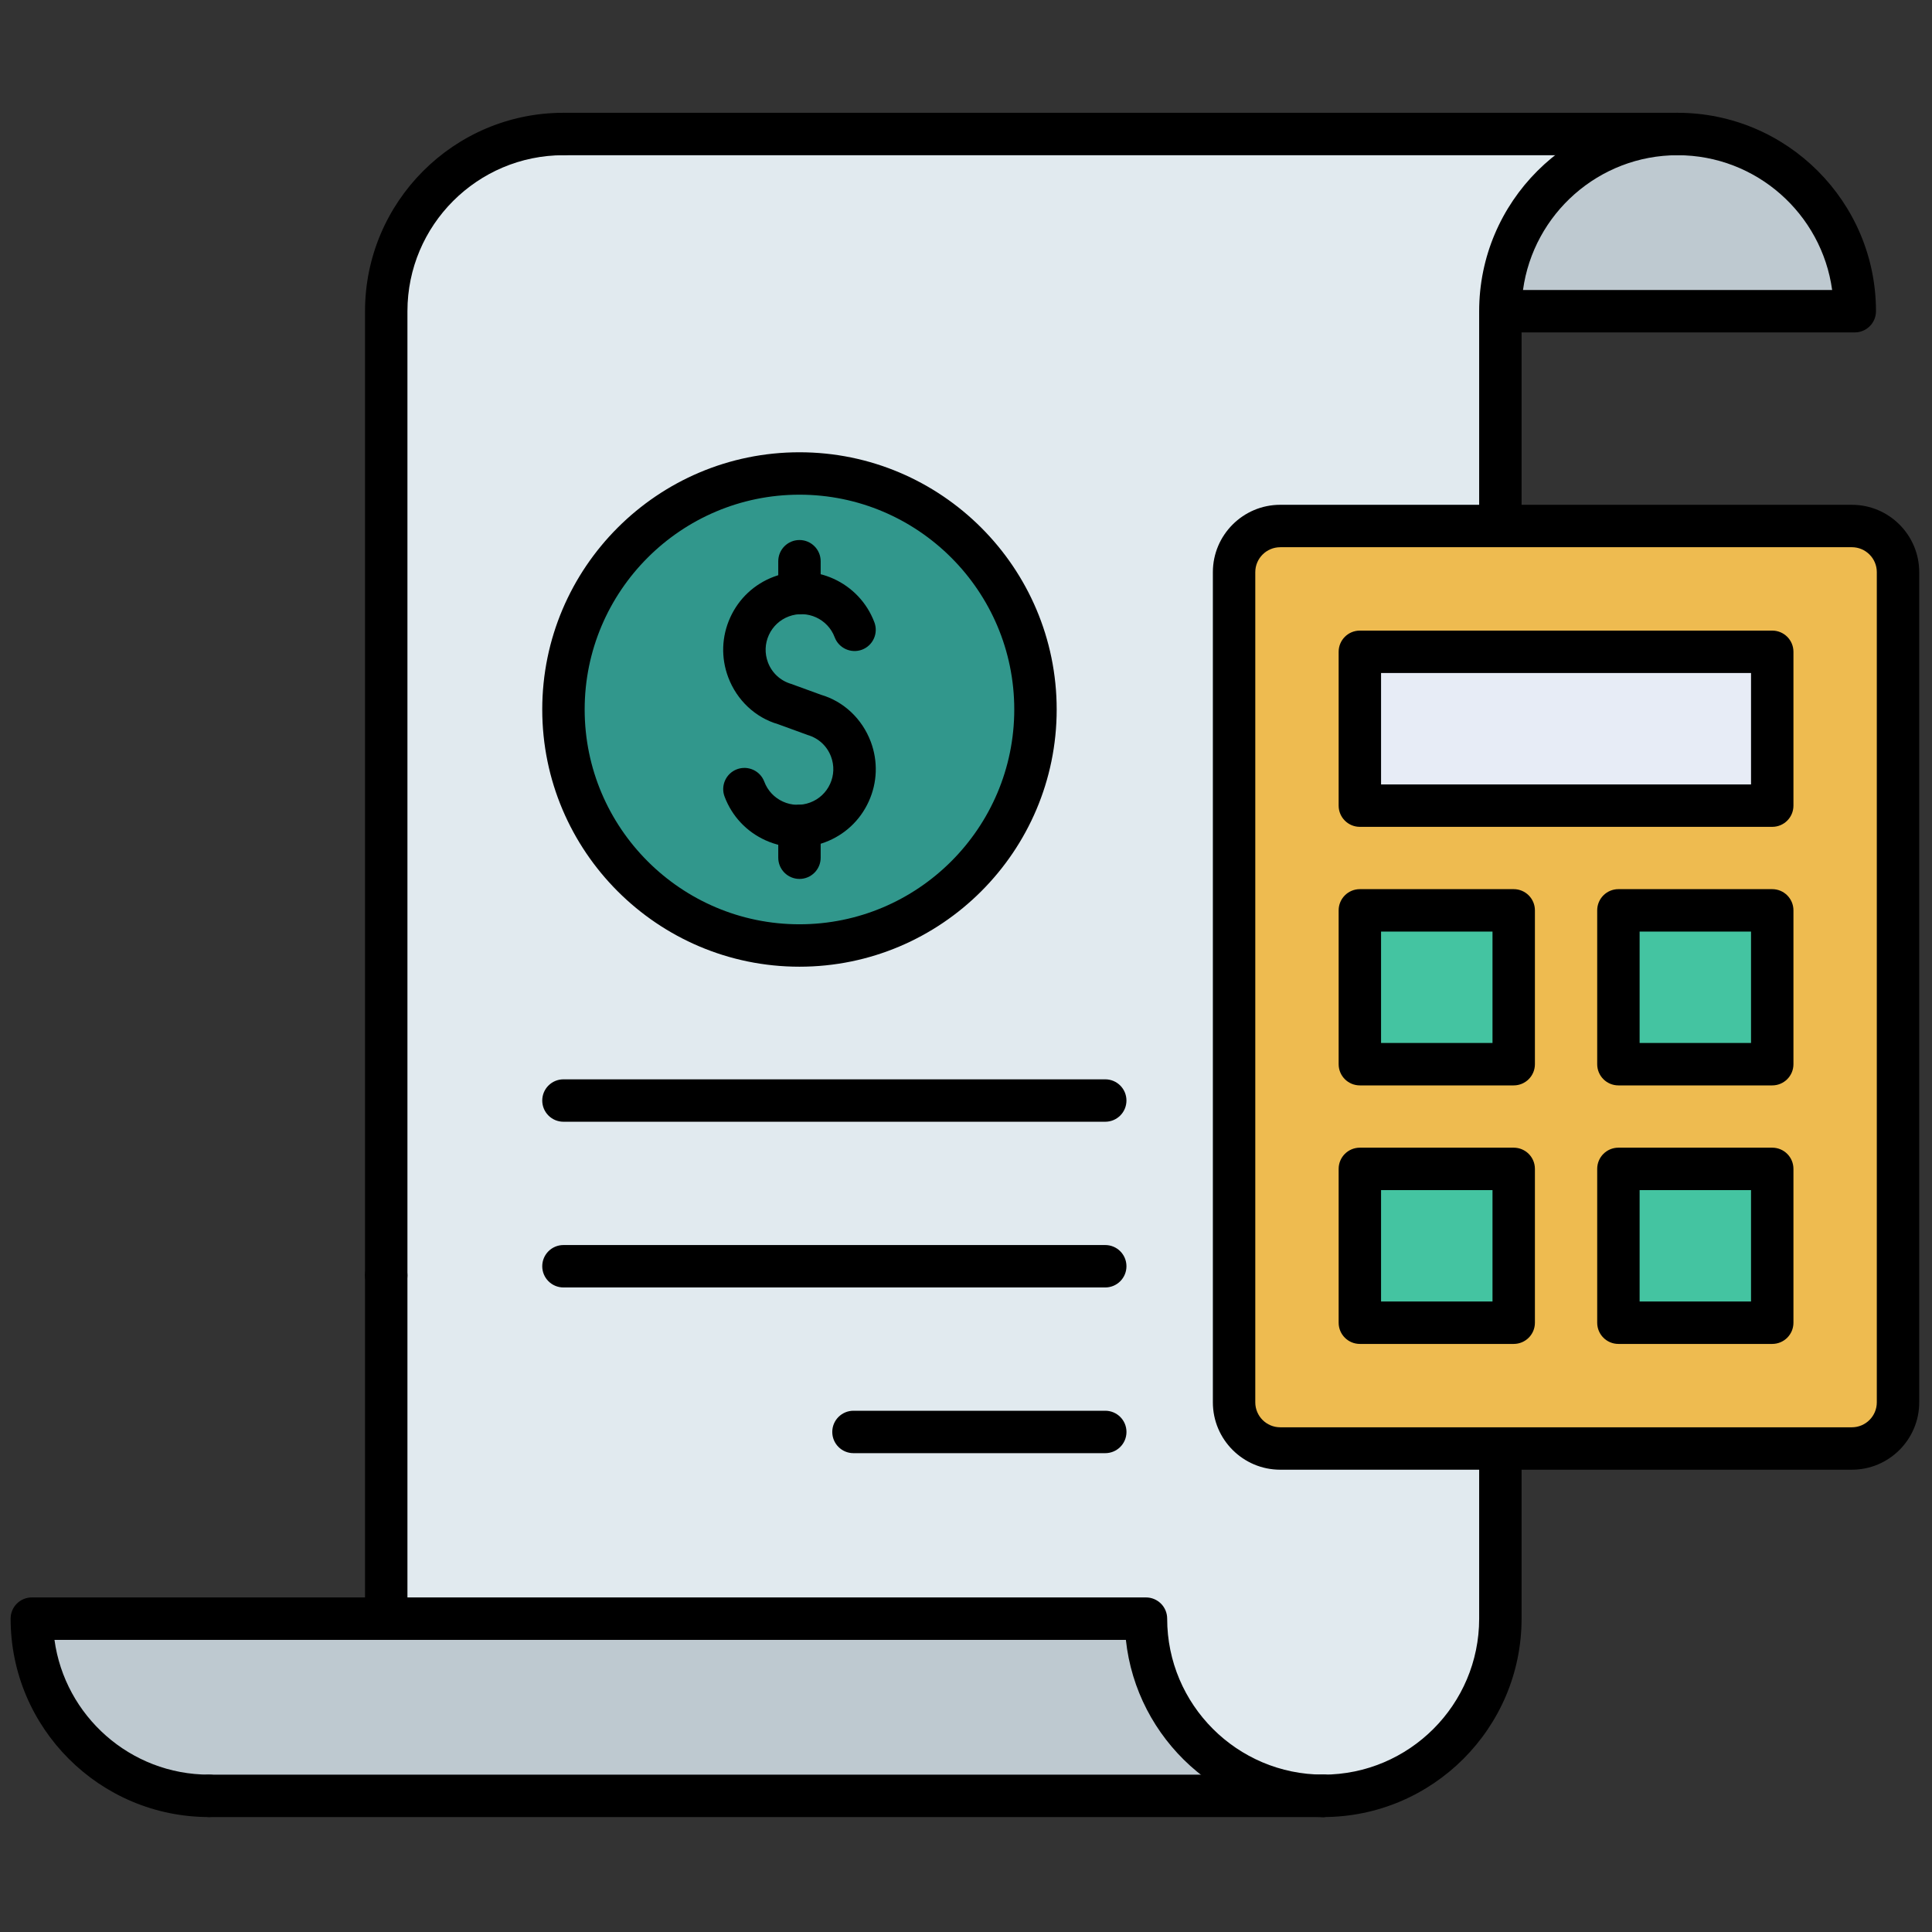 <svg xmlns="http://www.w3.org/2000/svg" xmlns:xlink="http://www.w3.org/1999/xlink" version="1.1" width="256" height="256" viewBox="0 0 256 256" xml:space="preserve">

<rect x="0" y="0" width="256" height="256" fill="#333333" stroke="none"/>

<defs>
</defs>
<g style="stroke: none; stroke-width: 0; stroke-dasharray: none; stroke-linecap: butt; stroke-linejoin: miter; stroke-miterlimit: 10; fill: none; fill-rule: nonzero; opacity: 1;" transform="translate(1.407 1.407) scale(2.81 2.81)" >
	<path d="M 85.774 14.385 c 0.71 0 1.288 -0.655 1.174 -1.389 c -0.633 -4.069 -4.004 -7.175 -8.066 -7.175 h -5.912 l -6.313 8.564 H 85.774 z" style="stroke: none; stroke-width: 1; stroke-dasharray: none; stroke-linecap: butt; stroke-linejoin: miter; stroke-miterlimit: 10; fill: rgb(190,201,208); fill-rule: nonzero; opacity: 1;" transform=" matrix(1 0 0 1 0 0) " stroke-linecap="round" />
	<path d="M 17.712 75.826 V 59.64 V 14.174 c 0 -4.615 3.741 -8.356 8.356 -8.356 h 0 h 0 h 52.537 h 0 h 0 c -4.615 0 -8.356 3.741 -8.356 8.356 V 59.64 v 16.185 c 0 4.615 -3.741 8.356 -8.356 8.356 h 0 L 17.712 75.826 z" style="stroke: none; stroke-width: 1; stroke-dasharray: none; stroke-linecap: butt; stroke-linejoin: miter; stroke-miterlimit: 10; fill: rgb(225,234,239); fill-rule: nonzero; opacity: 1;" transform=" matrix(1 0 0 1 0 0) " stroke-linecap="round" />
	<path d="M 17.774 75.615 h 34.702 c 0.786 0 1.417 0.601 1.544 1.389 c 0.653 4.069 4.129 7.175 8.318 7.175 H 9.345 h 0 c -4.222 0 -7.719 -3.154 -8.333 -7.27 c -0.102 -0.684 0.449 -1.294 1.13 -1.294 L 17.774 75.615" style="stroke: none; stroke-width: 1; stroke-dasharray: none; stroke-linecap: butt; stroke-linejoin: miter; stroke-miterlimit: 10; fill: rgb(190,201,208); fill-rule: nonzero; opacity: 1;" transform=" matrix(1 0 0 1 0 0) " stroke-linecap="round" />
	<path d="M 70.249 60.641 c -0.553 0 -1 -0.447 -1 -1 V 14.174 c 0 -5.159 4.197 -9.356 9.356 -9.356 s 9.356 4.197 9.356 9.356 c 0 0.552 -0.447 1 -1 1 H 71.249 v 44.466 C 71.249 60.193 70.802 60.641 70.249 60.641 z M 71.316 13.174 h 14.578 c -0.49 -3.585 -3.572 -6.356 -7.289 -6.356 S 71.807 9.589 71.316 13.174 z" style="stroke: none; stroke-width: 1; stroke-dasharray: none; stroke-linecap: butt; stroke-linejoin: miter; stroke-miterlimit: 10; fill: rgb(0,0,0); fill-rule: nonzero; opacity: 1;" transform=" matrix(1 0 0 1 0 0) " stroke-linecap="round" />
	<path d="M 17.712 60.641 c -0.552 0 -1 -0.447 -1 -1 V 14.174 c 0 -5.159 4.197 -9.356 9.356 -9.356 c 0.552 0 1 0.448 1 1 s -0.448 1 -1 1 c -4.056 0 -7.356 3.3 -7.356 7.356 v 45.466 C 18.712 60.193 18.265 60.641 17.712 60.641 z" style="stroke: none; stroke-width: 1; stroke-dasharray: none; stroke-linecap: butt; stroke-linejoin: miter; stroke-miterlimit: 10; fill: rgb(0,0,0); fill-rule: nonzero; opacity: 1;" transform=" matrix(1 0 0 1 0 0) " stroke-linecap="round" />
	<path d="M 78.605 6.818 H 26.069 c -0.552 0 -1 -0.448 -1 -1 s 0.448 -1 1 -1 h 52.537 c 0.553 0 1 0.448 1 1 S 79.158 6.818 78.605 6.818 z" style="stroke: none; stroke-width: 1; stroke-dasharray: none; stroke-linecap: butt; stroke-linejoin: miter; stroke-miterlimit: 10; fill: rgb(0,0,0); fill-rule: nonzero; opacity: 1;" transform=" matrix(1 0 0 1 0 0) " stroke-linecap="round" />
	<path d="M 17.712 76.826 c -0.552 0 -1 -0.447 -1 -1 V 59.641 c 0 -0.553 0.448 -1 1 -1 s 1 0.447 1 1 v 16.186 C 18.712 76.379 18.265 76.826 17.712 76.826 z" style="stroke: none; stroke-width: 1; stroke-dasharray: none; stroke-linecap: butt; stroke-linejoin: miter; stroke-miterlimit: 10; fill: rgb(0,0,0); fill-rule: nonzero; opacity: 1;" transform=" matrix(1 0 0 1 0 0) " stroke-linecap="round" />
	<path d="M 61.894 85.182 c -0.553 0 -1 -0.447 -1 -1 s 0.447 -1 1 -1 c 4.056 0 7.355 -3.3 7.355 -7.355 V 59.641 c 0 -0.553 0.447 -1 1 -1 s 1 0.447 1 1 v 16.186 C 71.249 80.984 67.052 85.182 61.894 85.182 z" style="stroke: none; stroke-width: 1; stroke-dasharray: none; stroke-linecap: butt; stroke-linejoin: miter; stroke-miterlimit: 10; fill: rgb(0,0,0); fill-rule: nonzero; opacity: 1;" transform=" matrix(1 0 0 1 0 0) " stroke-linecap="round" />
	<path d="M 61.894 85.182 H 9.356 c -0.552 0 -1 -0.447 -1 -1 s 0.448 -1 1 -1 h 52.537 c 0.553 0 1 0.447 1 1 S 62.446 85.182 61.894 85.182 z" style="stroke: none; stroke-width: 1; stroke-dasharray: none; stroke-linecap: butt; stroke-linejoin: miter; stroke-miterlimit: 10; fill: rgb(0,0,0); fill-rule: nonzero; opacity: 1;" transform=" matrix(1 0 0 1 0 0) " stroke-linecap="round" />
	<path d="M 61.894 85.182 c -4.821 0 -8.803 -3.665 -9.304 -8.355 H 2.068 c 0.489 3.585 3.571 6.355 7.289 6.355 c 0.552 0 1 0.447 1 1 s -0.448 1 -1 1 C 4.197 85.182 0 80.984 0 75.826 c 0 -0.553 0.448 -1 1 -1 h 52.537 c 0.553 0 1 0.447 1 1 c 0 4.056 3.3 7.355 7.356 7.355 c 0.553 0 1 0.447 1 1 S 62.446 85.182 61.894 85.182 z" style="stroke: none; stroke-width: 1; stroke-dasharray: none; stroke-linecap: butt; stroke-linejoin: miter; stroke-miterlimit: 10; fill: rgb(0,0,0); fill-rule: nonzero; opacity: 1;" transform=" matrix(1 0 0 1 0 0) " stroke-linecap="round" />
	<path d="M 51.617 52.395 H 26.069 c -0.552 0 -1 -0.447 -1 -1 s 0.448 -1 1 -1 h 25.548 c 0.553 0 1 0.447 1 1 S 52.17 52.395 51.617 52.395 z" style="stroke: none; stroke-width: 1; stroke-dasharray: none; stroke-linecap: butt; stroke-linejoin: miter; stroke-miterlimit: 10; fill: rgb(0,0,0); fill-rule: nonzero; opacity: 1;" transform=" matrix(1 0 0 1 0 0) " stroke-linecap="round" />
	<path d="M 51.617 60.209 H 26.069 c -0.552 0 -1 -0.447 -1 -1 s 0.448 -1 1 -1 h 25.548 c 0.553 0 1 0.447 1 1 S 52.17 60.209 51.617 60.209 z" style="stroke: none; stroke-width: 1; stroke-dasharray: none; stroke-linecap: butt; stroke-linejoin: miter; stroke-miterlimit: 10; fill: rgb(0,0,0); fill-rule: nonzero; opacity: 1;" transform=" matrix(1 0 0 1 0 0) " stroke-linecap="round" />
	<path d="M 86.824 67.803 H 59.868 c -1.202 0 -2.176 -0.974 -2.176 -2.176 V 26.479 c 0 -1.202 0.974 -2.176 2.176 -2.176 h 26.956 c 1.202 0 2.176 0.974 2.176 2.176 v 39.148 C 89 66.829 88.026 67.803 86.824 67.803 z" style="stroke: none; stroke-width: 1; stroke-dasharray: none; stroke-linecap: butt; stroke-linejoin: miter; stroke-miterlimit: 10; fill: rgb(238,187,80); fill-rule: nonzero; opacity: 1;" transform=" matrix(1 0 0 1 0 0) " stroke-linecap="round" />
	<rect x="63.62" y="42.43" rx="0" ry="0" width="7.25" height="7.25" style="stroke: none; stroke-width: 1; stroke-dasharray: none; stroke-linecap: butt; stroke-linejoin: miter; stroke-miterlimit: 10; fill: rgb(68,196,161); fill-rule: nonzero; opacity: 1;" transform=" matrix(1 0 0 1 0 0) "/>
	<rect x="75.81" y="42.43" rx="0" ry="0" width="7.25" height="7.25" style="stroke: none; stroke-width: 1; stroke-dasharray: none; stroke-linecap: butt; stroke-linejoin: miter; stroke-miterlimit: 10; fill: rgb(68,196,161); fill-rule: nonzero; opacity: 1;" transform=" matrix(1 0 0 1 0 0) "/>
	<rect x="63.62" y="54.62" rx="0" ry="0" width="7.25" height="7.25" style="stroke: none; stroke-width: 1; stroke-dasharray: none; stroke-linecap: butt; stroke-linejoin: miter; stroke-miterlimit: 10; fill: rgb(68,196,161); fill-rule: nonzero; opacity: 1;" transform=" matrix(1 0 0 1 0 0) "/>
	<rect x="75.81" y="54.62" rx="0" ry="0" width="7.25" height="7.25" style="stroke: none; stroke-width: 1; stroke-dasharray: none; stroke-linecap: butt; stroke-linejoin: miter; stroke-miterlimit: 10; fill: rgb(68,196,161); fill-rule: nonzero; opacity: 1;" transform=" matrix(1 0 0 1 0 0) "/>
	<rect x="63.62" y="30.23" rx="0" ry="0" width="19.45" height="7.25" style="stroke: none; stroke-width: 1; stroke-dasharray: none; stroke-linecap: butt; stroke-linejoin: miter; stroke-miterlimit: 10; fill: rgb(231,236,246); fill-rule: nonzero; opacity: 1;" transform=" matrix(1 0 0 1 0 0) "/>
	<path d="M 86.824 68.803 H 59.868 c -1.751 0 -3.176 -1.425 -3.176 -3.176 V 26.479 c 0 -1.751 1.425 -3.176 3.176 -3.176 h 26.956 c 1.751 0 3.176 1.425 3.176 3.176 v 39.147 C 90 67.378 88.575 68.803 86.824 68.803 z M 59.868 25.304 c -0.648 0 -1.176 0.527 -1.176 1.176 v 39.147 c 0 0.648 0.527 1.176 1.176 1.176 h 26.956 c 0.648 0 1.176 -0.527 1.176 -1.176 V 26.479 c 0 -0.648 -0.527 -1.176 -1.176 -1.176 H 59.868 z" style="stroke: none; stroke-width: 1; stroke-dasharray: none; stroke-linecap: butt; stroke-linejoin: miter; stroke-miterlimit: 10; fill: rgb(0,0,0); fill-rule: nonzero; opacity: 1;" transform=" matrix(1 0 0 1 0 0) " stroke-linecap="round" />
	<path d="M 70.878 50.681 h -7.255 c -0.553 0 -1 -0.447 -1 -1 v -7.254 c 0 -0.552 0.447 -1 1 -1 h 7.255 c 0.553 0 1 0.448 1 1 v 7.254 C 71.878 50.233 71.431 50.681 70.878 50.681 z M 64.623 48.681 h 5.255 v -5.254 h -5.255 V 48.681 z" style="stroke: none; stroke-width: 1; stroke-dasharray: none; stroke-linecap: butt; stroke-linejoin: miter; stroke-miterlimit: 10; fill: rgb(0,0,0); fill-rule: nonzero; opacity: 1;" transform=" matrix(1 0 0 1 0 0) " stroke-linecap="round" />
	<path d="M 83.069 50.681 h -7.254 c -0.553 0 -1 -0.447 -1 -1 v -7.254 c 0 -0.552 0.447 -1 1 -1 h 7.254 c 0.553 0 1 0.448 1 1 v 7.254 C 84.069 50.233 83.622 50.681 83.069 50.681 z M 76.815 48.681 h 5.254 v -5.254 h -5.254 V 48.681 z" style="stroke: none; stroke-width: 1; stroke-dasharray: none; stroke-linecap: butt; stroke-linejoin: miter; stroke-miterlimit: 10; fill: rgb(0,0,0); fill-rule: nonzero; opacity: 1;" transform=" matrix(1 0 0 1 0 0) " stroke-linecap="round" />
	<path d="M 70.878 62.872 h -7.255 c -0.553 0 -1 -0.447 -1 -1 v -7.254 c 0 -0.553 0.447 -1 1 -1 h 7.255 c 0.553 0 1 0.447 1 1 v 7.254 C 71.878 62.425 71.431 62.872 70.878 62.872 z M 64.623 60.872 h 5.255 v -5.254 h -5.255 V 60.872 z" style="stroke: none; stroke-width: 1; stroke-dasharray: none; stroke-linecap: butt; stroke-linejoin: miter; stroke-miterlimit: 10; fill: rgb(0,0,0); fill-rule: nonzero; opacity: 1;" transform=" matrix(1 0 0 1 0 0) " stroke-linecap="round" />
	<path d="M 83.069 62.872 h -7.254 c -0.553 0 -1 -0.447 -1 -1 v -7.254 c 0 -0.553 0.447 -1 1 -1 h 7.254 c 0.553 0 1 0.447 1 1 v 7.254 C 84.069 62.425 83.622 62.872 83.069 62.872 z M 76.815 60.872 h 5.254 v -5.254 h -5.254 V 60.872 z" style="stroke: none; stroke-width: 1; stroke-dasharray: none; stroke-linecap: butt; stroke-linejoin: miter; stroke-miterlimit: 10; fill: rgb(0,0,0); fill-rule: nonzero; opacity: 1;" transform=" matrix(1 0 0 1 0 0) " stroke-linecap="round" />
	<path d="M 83.069 38.489 H 63.623 c -0.553 0 -1 -0.448 -1 -1 v -7.254 c 0 -0.552 0.447 -1 1 -1 h 19.446 c 0.553 0 1 0.448 1 1 v 7.254 C 84.069 38.041 83.622 38.489 83.069 38.489 z M 64.623 36.489 h 17.446 v -5.254 H 64.623 V 36.489 z" style="stroke: none; stroke-width: 1; stroke-dasharray: none; stroke-linecap: butt; stroke-linejoin: miter; stroke-miterlimit: 10; fill: rgb(0,0,0); fill-rule: nonzero; opacity: 1;" transform=" matrix(1 0 0 1 0 0) " stroke-linecap="round" />
	<circle cx="37.199" cy="32.959" r="11.129" style="stroke: none; stroke-width: 1; stroke-dasharray: none; stroke-linecap: butt; stroke-linejoin: miter; stroke-miterlimit: 10; fill: rgb(49,151,140); fill-rule: nonzero; opacity: 1;" transform="  matrix(1 0 0 1 0 0) "/>
	<path d="M 37.198 45.084 c -6.688 0 -12.129 -5.441 -12.129 -12.129 s 5.441 -12.129 12.129 -12.129 s 12.129 5.441 12.129 12.129 S 43.886 45.084 37.198 45.084 z M 37.198 22.826 c -5.585 0 -10.129 4.544 -10.129 10.129 s 4.544 10.129 10.129 10.129 c 5.585 0 10.129 -4.544 10.129 -10.129 S 42.783 22.826 37.198 22.826 z" style="stroke: none; stroke-width: 1; stroke-dasharray: none; stroke-linecap: butt; stroke-linejoin: miter; stroke-miterlimit: 10; fill: rgb(0,0,0); fill-rule: nonzero; opacity: 1;" transform=" matrix(1 0 0 1 0 0) " stroke-linecap="round" />
	<path d="M 37.111 39.452 c -0.519 0 -1.036 -0.111 -1.521 -0.332 c -0.895 -0.407 -1.578 -1.138 -1.924 -2.059 c -0.194 -0.517 0.068 -1.093 0.585 -1.288 c 0.517 -0.192 1.094 0.068 1.288 0.585 c 0.158 0.42 0.469 0.754 0.878 0.94 c 0.408 0.187 0.864 0.201 1.286 0.043 c 0.42 -0.157 0.754 -0.469 0.94 -0.878 c 0.186 -0.409 0.201 -0.866 0.043 -1.286 c -0.186 -0.497 -0.587 -0.869 -1.1 -1.019 l -1.402 -0.511 c -1.06 -0.309 -1.938 -1.124 -2.347 -2.215 c -0.345 -0.92 -0.311 -1.92 0.096 -2.815 s 1.138 -1.578 2.059 -1.924 c 1.901 -0.71 4.026 0.254 4.74 2.154 c 0.194 0.517 -0.068 1.093 -0.585 1.288 c -0.516 0.192 -1.093 -0.068 -1.288 -0.585 c -0.325 -0.868 -1.297 -1.31 -2.165 -0.983 c -0.42 0.158 -0.754 0.47 -0.94 0.878 s -0.201 0.865 -0.043 1.286 c 0.186 0.497 0.587 0.869 1.1 1.019 l 1.402 0.511 c 1.06 0.309 1.938 1.124 2.348 2.215 c 0.345 0.921 0.311 1.921 -0.096 2.816 c -0.407 0.895 -1.138 1.578 -2.059 1.923 C 37.984 39.374 37.547 39.452 37.111 39.452 z" style="stroke: none; stroke-width: 1; stroke-dasharray: none; stroke-linecap: butt; stroke-linejoin: miter; stroke-miterlimit: 10; fill: rgb(0,0,0); fill-rule: nonzero; opacity: 1;" transform=" matrix(1 0 0 1 0 0) " stroke-linecap="round" />
	<path d="M 37.198 28.463 c -0.552 0 -1 -0.448 -1 -1 v -1.499 c 0 -0.552 0.448 -1 1 -1 s 1 0.448 1 1 v 1.499 C 38.198 28.015 37.75 28.463 37.198 28.463 z" style="stroke: none; stroke-width: 1; stroke-dasharray: none; stroke-linecap: butt; stroke-linejoin: miter; stroke-miterlimit: 10; fill: rgb(0,0,0); fill-rule: nonzero; opacity: 1;" transform=" matrix(1 0 0 1 0 0) " stroke-linecap="round" />
	<path d="M 37.198 40.945 c -0.552 0 -1 -0.448 -1 -1 v -1.498 c 0 -0.552 0.448 -1 1 -1 s 1 0.448 1 1 v 1.498 C 38.198 40.498 37.75 40.945 37.198 40.945 z" style="stroke: none; stroke-width: 1; stroke-dasharray: none; stroke-linecap: butt; stroke-linejoin: miter; stroke-miterlimit: 10; fill: rgb(0,0,0); fill-rule: nonzero; opacity: 1;" transform=" matrix(1 0 0 1 0 0) " stroke-linecap="round" />
	<path d="M 51.617 68.023 H 39.745 c -0.552 0 -1 -0.447 -1 -1 s 0.448 -1 1 -1 h 11.873 c 0.553 0 1 0.447 1 1 S 52.17 68.023 51.617 68.023 z" style="stroke: none; stroke-width: 1; stroke-dasharray: none; stroke-linecap: butt; stroke-linejoin: miter; stroke-miterlimit: 10; fill: rgb(0,0,0); fill-rule: nonzero; opacity: 1;" transform=" matrix(1 0 0 1 0 0) " stroke-linecap="round" />
</g>
</svg>